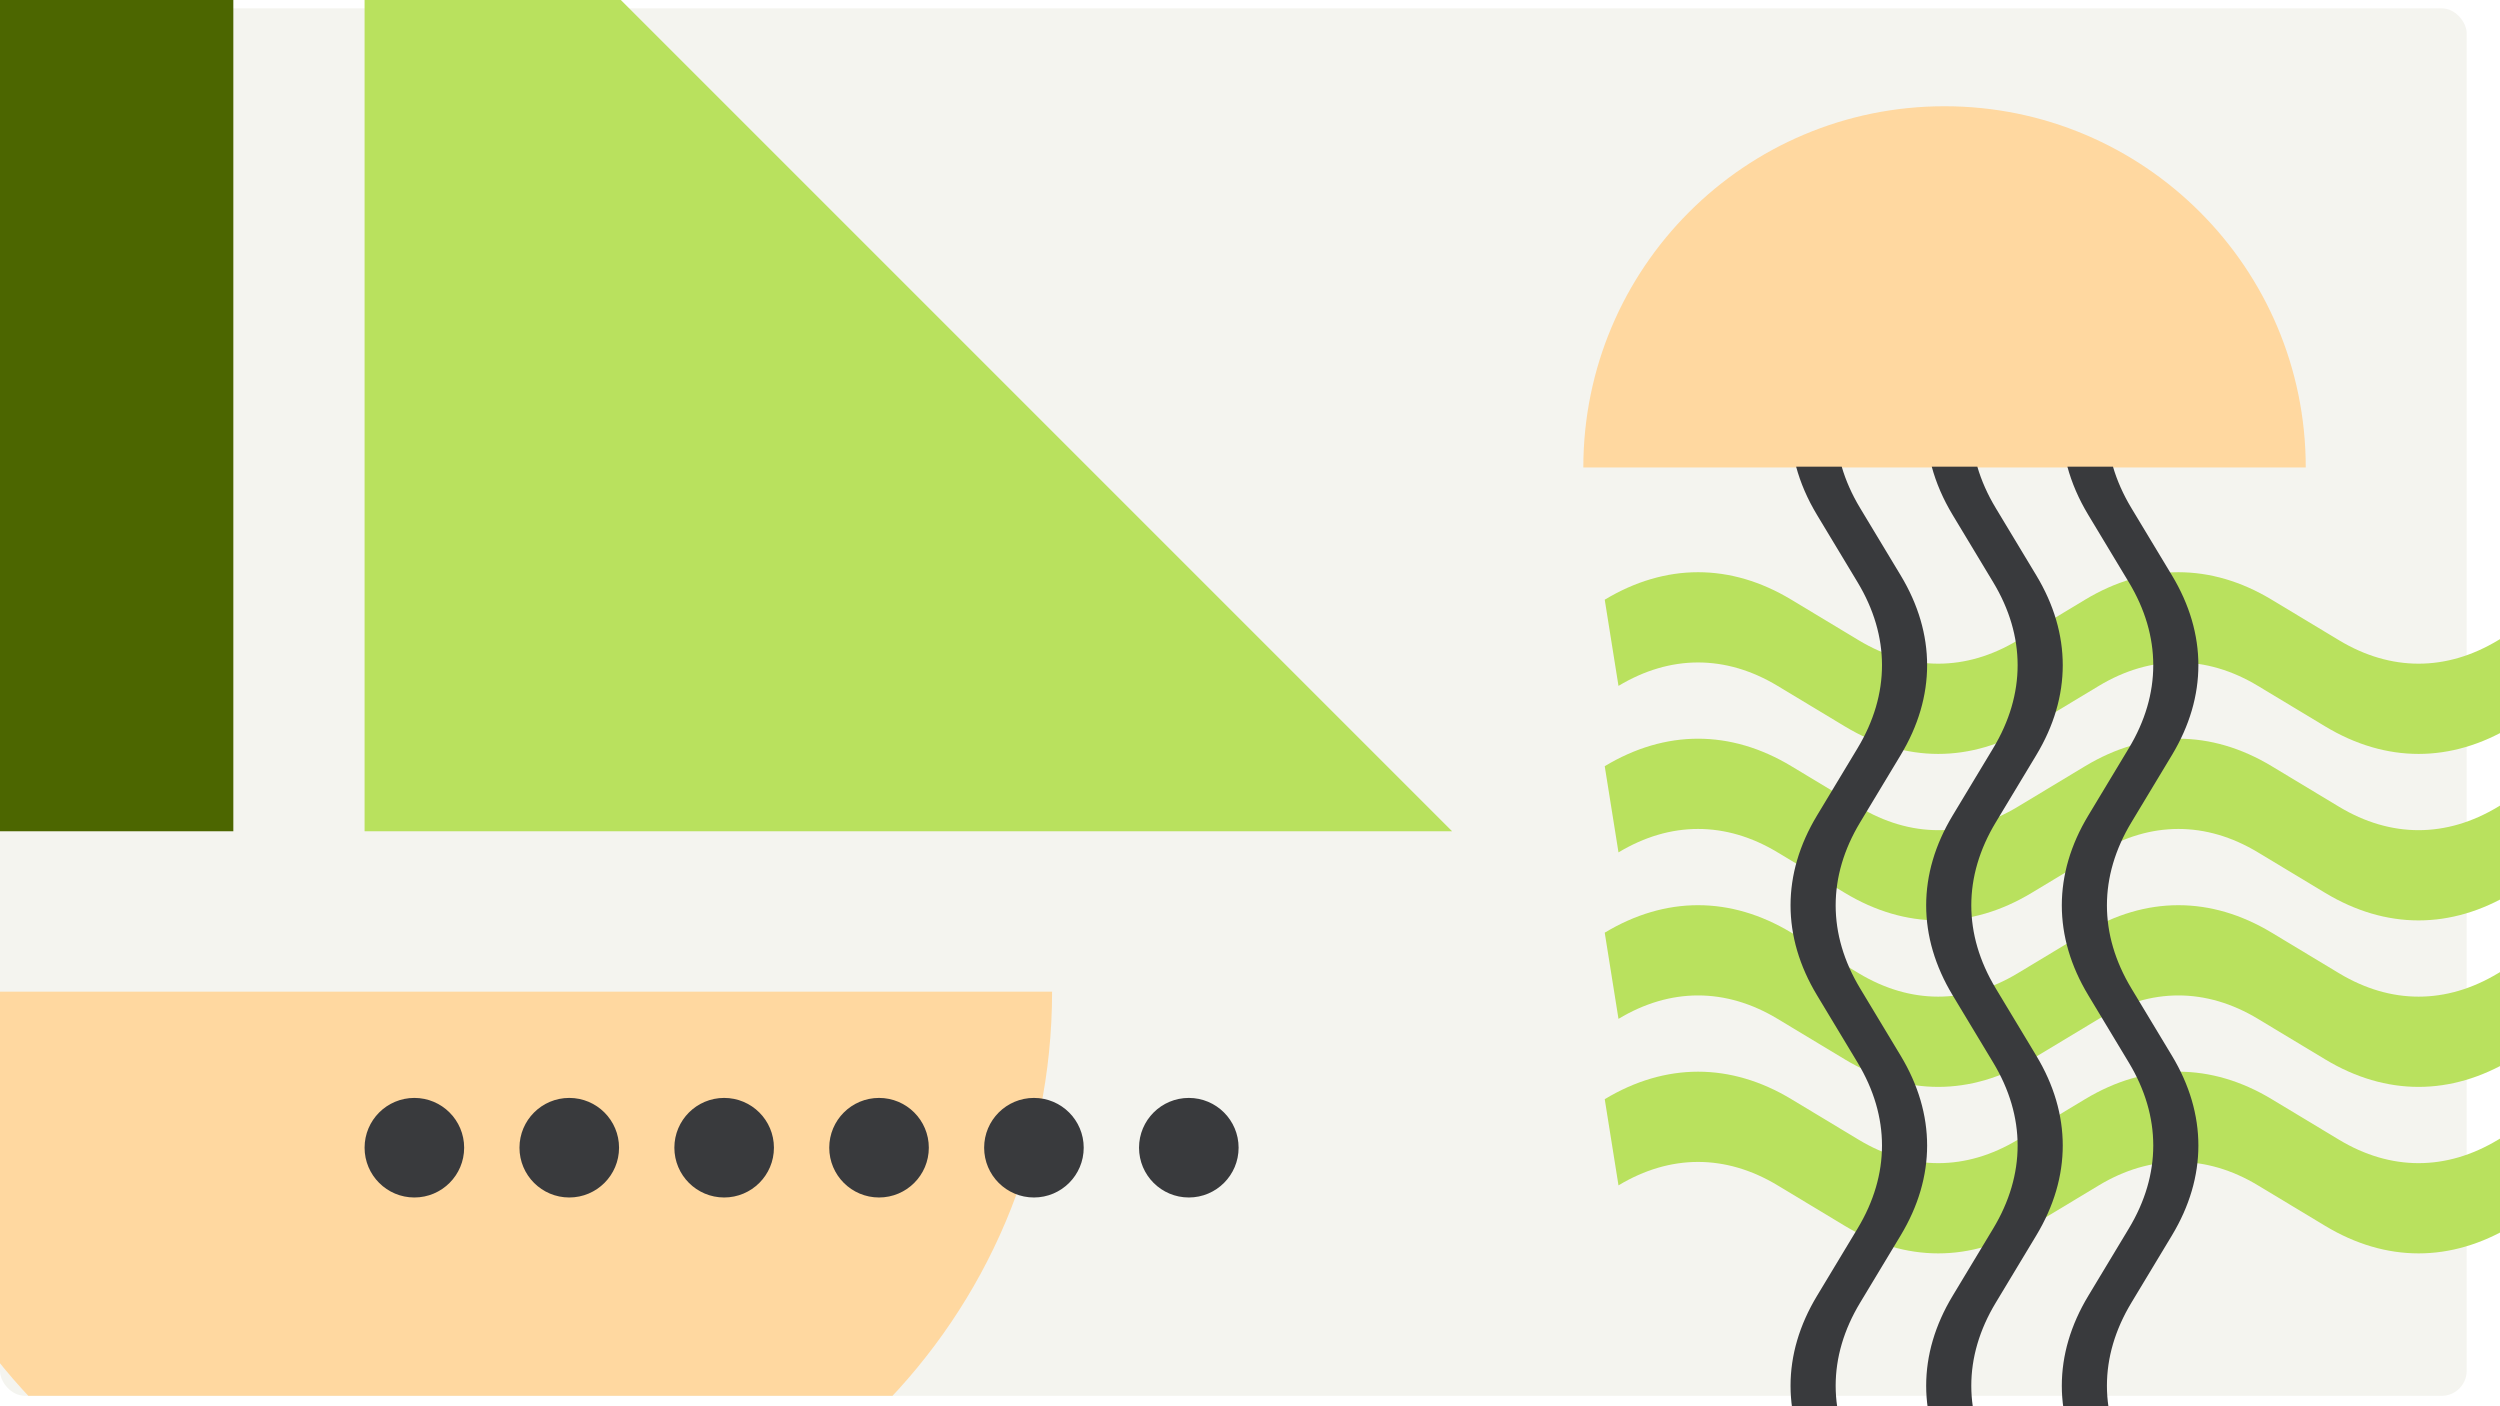 <svg width="1200" height="675" viewBox="0 0 1200 675" fill="none" xmlns="http://www.w3.org/2000/svg">
<g clip-path="url(#clip0_3_1202)">
<g filter="url(#filter0_d_3_1202)">
<g clip-path="url(#clip1_3_1202)">
<rect width="1184" height="666" rx="12" fill="#F4F4EF"/>
<path d="M-63 472C-63 628.849 64.151 756 221 756C377.849 756 505 628.849 505 472H-63Z" fill="#FFD8A0"/>
</g>
</g>
<path fill-rule="evenodd" clip-rule="evenodd" d="M853.256 329.23C828.39 314.233 801.761 314.231 776.874 329.231L770.27 287.858C799.456 270.267 830.69 270.265 859.861 287.858C859.862 287.858 859.861 287.857 859.861 287.858C859.862 287.858 859.864 287.859 859.864 287.859L892.155 307.315C917.042 322.315 943.672 322.314 968.538 307.317L968.541 307.315L1000.83 287.858C1000.83 287.858 1000.83 287.858 1000.83 287.858C1030.02 270.268 1061.26 270.265 1090.43 287.858C1090.43 287.858 1090.43 287.859 1090.43 287.859L1122.72 307.315C1147.61 322.315 1174.24 322.314 1199.1 307.317L1199.11 307.315L1231.4 287.858C1231.4 287.858 1231.4 287.858 1231.4 287.858C1260.59 270.268 1291.82 270.265 1320.99 287.858C1320.99 287.858 1320.99 287.859 1320.99 287.859L1353.29 307.315C1378.17 322.315 1404.8 322.314 1429.67 307.317L1429.67 307.315L1461.96 287.858C1461.96 287.858 1461.96 287.858 1461.96 287.858C1491.15 270.267 1522.39 270.265 1551.56 287.859L1544.95 329.23C1520.08 314.233 1493.46 314.231 1468.57 329.231L1436.28 348.687C1436.28 348.688 1436.27 348.689 1436.27 348.689C1407.1 366.282 1375.87 366.28 1346.68 348.689L1314.39 329.232L1314.39 329.23C1289.52 314.233 1262.89 314.231 1238 329.231L1205.71 348.687C1205.71 348.688 1205.71 348.689 1205.71 348.689C1176.54 366.281 1145.3 366.28 1116.12 348.689C1116.12 348.689 1116.12 348.689 1116.12 348.689L1083.82 329.23C1058.95 314.233 1032.33 314.231 1007.44 329.231L975.147 348.687C975.146 348.688 975.145 348.689 975.144 348.689C945.973 366.281 914.739 366.28 885.553 348.689C885.553 348.689 885.553 348.689 885.553 348.689L853.256 329.23Z" fill="#B9E15E"/>
<path fill-rule="evenodd" clip-rule="evenodd" d="M853.256 409.144C828.39 394.147 801.761 394.145 776.874 409.145L770.27 367.772C799.456 350.181 830.69 350.179 859.861 367.772C859.862 367.772 859.861 367.771 859.861 367.772C859.862 367.772 859.864 367.773 859.864 367.773L892.155 387.229C917.042 402.229 943.672 402.228 968.538 387.231L968.541 387.229L1000.83 367.772C1000.83 367.772 1000.83 367.772 1000.83 367.772C1030.02 350.182 1061.26 350.179 1090.43 367.772C1090.43 367.772 1090.43 367.773 1090.43 367.773L1122.72 387.229C1147.61 402.229 1174.24 402.228 1199.1 387.231L1199.11 387.229L1231.4 367.772C1231.4 367.772 1231.4 367.772 1231.4 367.772C1260.59 350.182 1291.82 350.179 1320.99 367.772C1320.99 367.772 1320.99 367.773 1320.99 367.773L1353.29 387.229C1378.17 402.229 1404.8 402.228 1429.67 387.231L1429.67 387.229L1461.96 367.772C1461.96 367.772 1461.96 367.772 1461.96 367.772C1491.15 350.181 1522.39 350.179 1551.56 367.773L1544.95 409.144C1520.08 394.147 1493.46 394.145 1468.57 409.145L1436.28 428.602C1436.28 428.602 1436.27 428.603 1436.27 428.603C1407.1 446.196 1375.87 446.194 1346.68 428.603L1314.39 409.146L1314.39 409.144C1289.52 394.147 1262.89 394.145 1238 409.145L1205.71 428.602C1205.71 428.602 1205.71 428.603 1205.71 428.603C1176.54 446.195 1145.3 446.194 1116.12 428.603C1116.12 428.603 1116.12 428.604 1116.12 428.603L1083.82 409.144C1058.95 394.147 1032.33 394.145 1007.44 409.145L975.147 428.602C975.146 428.602 975.145 428.603 975.144 428.603C945.973 446.195 914.739 446.194 885.553 428.603C885.553 428.603 885.553 428.604 885.553 428.603L853.256 409.144Z" fill="#B9E15E"/>
<path fill-rule="evenodd" clip-rule="evenodd" d="M853.256 489.058C828.39 474.061 801.761 474.059 776.874 489.059L770.27 447.686C799.456 430.095 830.69 430.093 859.861 447.686C859.862 447.686 859.861 447.686 859.861 447.686C859.862 447.686 859.864 447.687 859.864 447.687L892.155 467.143C917.042 482.143 943.672 482.142 968.538 467.145L968.541 467.143L1000.83 447.686C1000.83 447.686 1000.83 447.686 1000.83 447.686C1030.02 430.096 1061.26 430.094 1090.43 447.686C1090.43 447.686 1090.43 447.687 1090.43 447.687L1122.72 467.143C1147.61 482.143 1174.24 482.142 1199.1 467.145L1199.11 467.143L1231.4 447.686C1231.4 447.686 1231.4 447.686 1231.4 447.686C1260.59 430.096 1291.82 430.094 1320.99 447.686C1320.99 447.686 1320.99 447.687 1320.99 447.687L1353.29 467.143C1378.17 482.143 1404.8 482.142 1429.67 467.145L1429.67 467.143L1461.96 447.686C1461.96 447.686 1461.96 447.686 1461.96 447.686C1491.15 430.095 1522.39 430.094 1551.56 447.687L1544.95 489.058C1520.08 474.061 1493.46 474.059 1468.57 489.059L1436.28 508.516C1436.28 508.516 1436.27 508.517 1436.27 508.517C1407.1 526.11 1375.87 526.108 1346.68 508.517L1314.39 489.06L1314.39 489.058C1289.52 474.061 1262.89 474.059 1238 489.059L1205.71 508.516C1205.71 508.516 1205.71 508.517 1205.71 508.517C1176.54 526.11 1145.3 526.108 1116.12 508.517C1116.12 508.517 1116.12 508.518 1116.12 508.517L1083.82 489.058C1058.95 474.061 1032.33 474.059 1007.44 489.059L975.147 508.516C975.146 508.516 975.145 508.517 975.144 508.517C945.973 526.11 914.739 526.108 885.553 508.517C885.553 508.517 885.553 508.518 885.553 508.517L853.256 489.058Z" fill="#B9E15E"/>
<path fill-rule="evenodd" clip-rule="evenodd" d="M853.256 568.976C828.39 553.979 801.761 553.977 776.874 568.977L770.27 527.604C799.456 510.013 830.69 510.011 859.861 527.604C859.862 527.604 859.861 527.603 859.861 527.604C859.862 527.604 859.864 527.605 859.864 527.605L892.155 547.061C917.042 562.061 943.672 562.06 968.538 547.063L968.541 547.061L1000.83 527.604C1000.83 527.604 1000.83 527.604 1000.83 527.604C1030.02 510.014 1061.26 510.012 1090.43 527.604C1090.43 527.604 1090.43 527.605 1090.43 527.605L1122.72 547.061C1147.61 562.061 1174.24 562.06 1199.1 547.063L1199.11 547.061L1231.4 527.604C1231.4 527.604 1231.4 527.604 1231.4 527.604C1260.59 510.014 1291.82 510.011 1320.99 527.604C1320.99 527.604 1320.99 527.605 1320.99 527.605L1353.29 547.061C1378.17 562.061 1404.8 562.06 1429.67 547.063L1429.67 547.061L1461.96 527.604C1461.96 527.604 1461.96 527.604 1461.96 527.604C1491.15 510.013 1522.39 510.012 1551.56 527.605L1544.95 568.976C1520.08 553.979 1493.46 553.977 1468.57 568.977L1436.28 588.434C1436.28 588.434 1436.27 588.435 1436.27 588.435C1407.1 606.028 1375.87 606.026 1346.68 588.435L1314.39 568.978L1314.39 568.976C1289.52 553.979 1262.89 553.977 1238 568.977L1205.71 588.434C1205.71 588.434 1205.71 588.435 1205.71 588.435C1176.54 606.028 1145.3 606.026 1116.12 588.435C1116.12 588.435 1116.12 588.436 1116.12 588.435L1083.82 568.976C1058.95 553.979 1032.33 553.977 1007.44 568.977L975.147 588.434C975.146 588.434 975.145 588.435 975.144 588.435C945.973 606.028 914.739 606.026 885.553 588.435C885.553 588.435 885.553 588.436 885.553 588.435L853.256 568.976Z" fill="#B9E15E"/>
<path d="M1106.76 224.379C1106.76 128.623 1029.13 50.998 933.377 50.998C837.622 50.998 759.997 128.624 759.997 224.379L1106.76 224.379Z" fill="#FFD8A0"/>
<path d="M112 -123V399H-410L112 -123Z" fill="#4C6600"/>
<path d="M175 -123V399H697L175 -123Z" fill="#B9E15E"/>
<circle cx="198.897" cy="550.897" r="23.897" fill="#393A3D"/>
<circle cx="273.245" cy="550.897" r="23.897" fill="#393A3D"/>
<circle cx="347.592" cy="550.897" r="23.897" fill="#393A3D"/>
<circle cx="421.936" cy="550.897" r="23.897" fill="#393A3D"/>
<circle cx="496.284" cy="550.897" r="23.897" fill="#393A3D"/>
<circle cx="570.632" cy="550.897" r="23.897" fill="#393A3D"/>
<path fill-rule="evenodd" clip-rule="evenodd" d="M862.14 224C864.244 231.813 867.587 239.56 872.169 247.162L891.627 279.457C907.274 305.4 907.274 333.181 891.626 359.143L872.169 391.437C855.225 419.532 855.226 449.616 872.169 477.727L891.627 510.022C907.274 535.965 907.274 563.746 891.626 589.708L872.169 622.002C855.225 650.097 855.225 680.181 872.169 708.292L892.855 704.99C877.208 679.028 877.208 651.247 892.855 625.305L912.313 593.009C929.257 564.897 929.257 534.813 912.312 506.718L892.855 474.425C877.208 448.463 877.209 420.681 892.856 394.738L912.313 362.444C929.257 334.332 929.257 304.248 912.312 276.153L892.855 243.86C888.923 237.336 885.979 230.696 884.023 224H862.14Z" fill="#393A3D"/>
<path fill-rule="evenodd" clip-rule="evenodd" d="M927.241 224C929.345 231.813 932.688 239.56 937.27 247.162L956.729 279.457C972.375 305.4 972.375 333.181 956.728 359.143L937.27 391.437C920.326 419.532 920.327 449.616 937.27 477.727L956.729 510.022C972.375 535.965 972.375 563.746 956.728 589.708L937.27 622.002C920.326 650.097 920.327 680.181 937.27 708.292L957.957 704.99C942.309 679.028 942.31 651.247 957.956 625.305L977.415 593.009C994.358 564.897 994.359 534.813 977.414 506.718L957.957 474.425C942.309 448.463 942.311 420.681 957.957 394.738L977.415 362.444C994.358 334.332 994.359 304.248 977.414 276.153L957.957 243.86C954.024 237.336 951.08 230.696 949.125 224H927.241Z" fill="#393A3D"/>
<path fill-rule="evenodd" clip-rule="evenodd" d="M992.347 224C994.451 231.813 997.794 239.56 1002.38 247.162L1021.83 279.457C1037.48 305.4 1037.48 333.181 1021.83 359.143L1002.38 391.437C985.432 419.532 985.433 449.616 1002.38 477.727L1021.83 510.022C1037.48 535.965 1037.48 563.746 1021.83 589.708L1002.38 622.002C985.432 650.097 985.433 680.181 1002.38 708.292L1023.06 704.99C1007.41 679.028 1007.42 651.247 1023.06 625.305L1042.52 593.009C1059.46 564.897 1059.46 534.813 1042.52 506.718L1023.06 474.425C1007.41 448.463 1007.42 420.681 1023.06 394.738L1042.52 362.444C1059.46 334.332 1059.46 304.248 1042.52 276.153L1023.06 243.86C1019.13 237.336 1016.19 230.696 1014.23 224H992.347Z" fill="#393A3D"/>
</g>
<defs>
<filter id="filter0_d_3_1202" x="-16" y="-12" width="1216" height="698" filterUnits="userSpaceOnUse" color-interpolation-filters="sRGB">
<feFlood flood-opacity="0" result="BackgroundImageFix"/>
<feColorMatrix in="SourceAlpha" type="matrix" values="0 0 0 0 0 0 0 0 0 0 0 0 0 0 0 0 0 0 127 0" result="hardAlpha"/>
<feOffset dy="4"/>
<feGaussianBlur stdDeviation="8"/>
<feColorMatrix type="matrix" values="0 0 0 0 0 0 0 0 0 0 0 0 0 0 0 0 0 0 0.2 0"/>
<feBlend mode="normal" in2="BackgroundImageFix" result="effect1_dropShadow_3_1202"/>
<feBlend mode="normal" in="SourceGraphic" in2="effect1_dropShadow_3_1202" result="shape"/>
</filter>
<clipPath id="clip0_3_1202">
<rect width="1200" height="675" fill="white"/>
</clipPath>
<clipPath id="clip1_3_1202">
<rect width="1184" height="666" rx="12" fill="white"/>
</clipPath>
</defs>
</svg>
